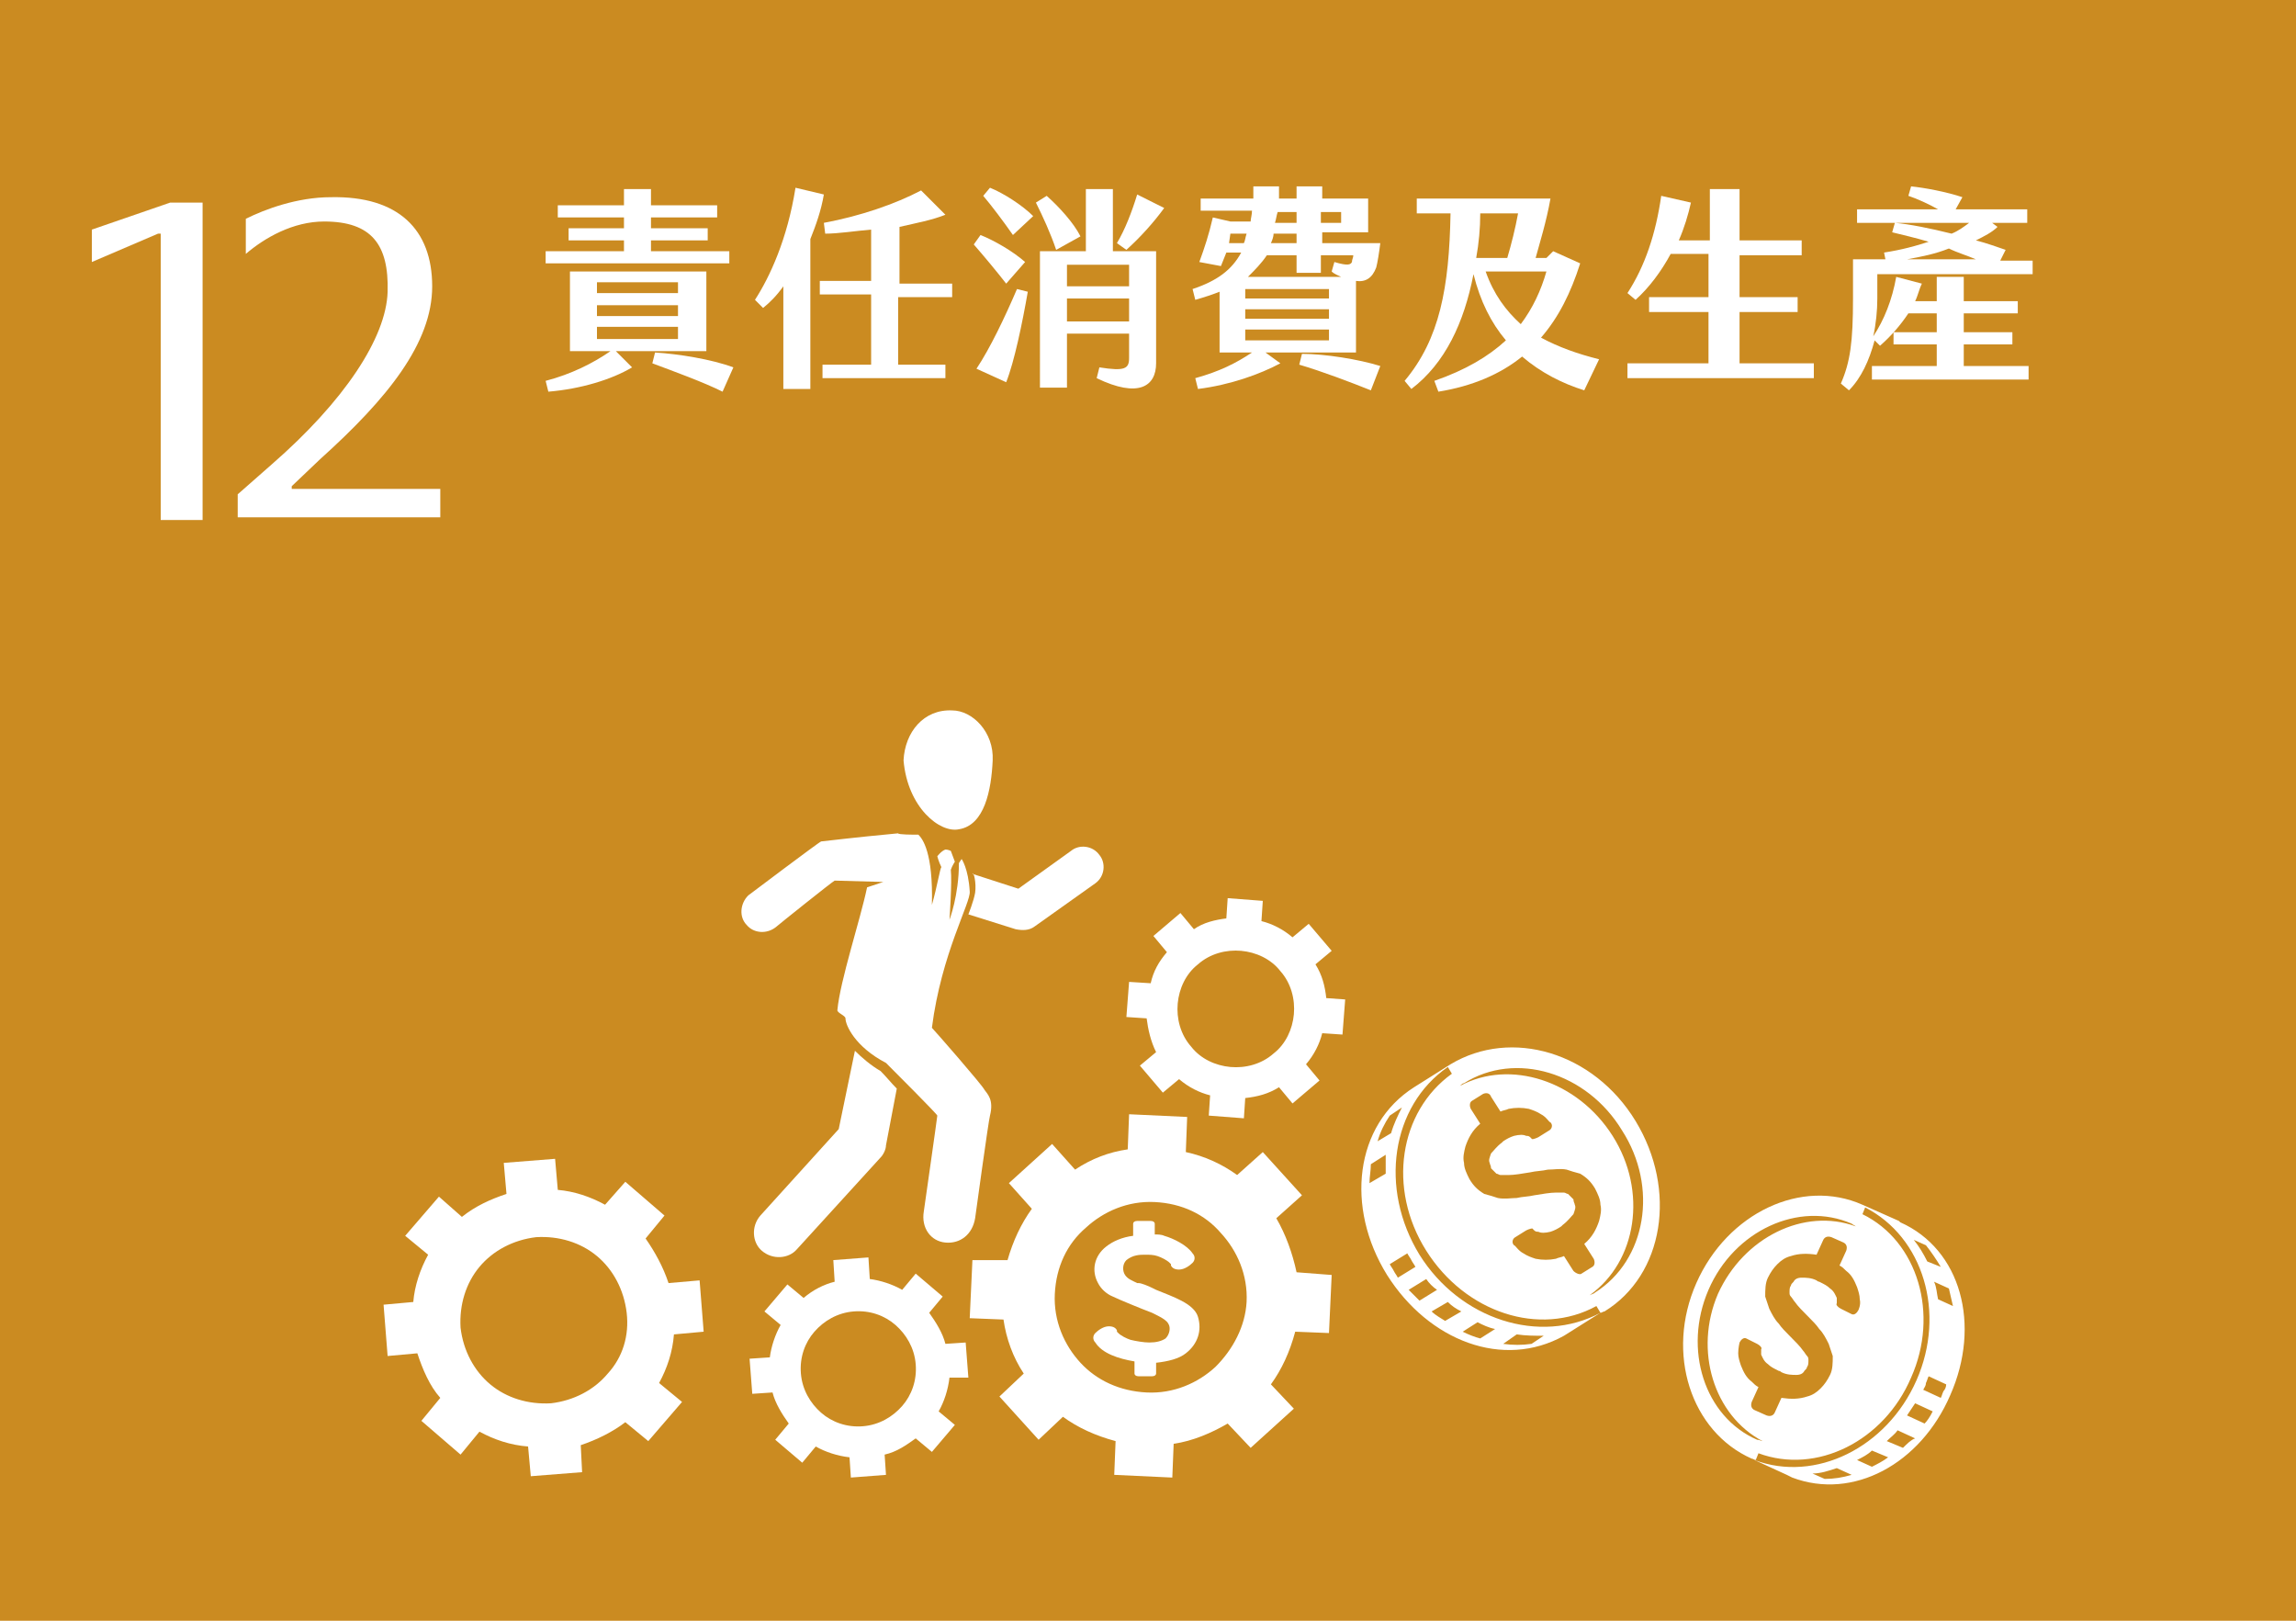 <?xml version="1.0" encoding="utf-8"?>
<!-- Generator: Adobe Illustrator 25.4.1, SVG Export Plug-In . SVG Version: 6.00 Build 0)  -->
<svg version="1.1" id="圖層_1" xmlns="http://www.w3.org/2000/svg" xmlns:xlink="http://www.w3.org/1999/xlink" x="0px" y="0px"
	 viewBox="0 0 170 120" style="enable-background:new 0 0 170 120;" xml:space="preserve">
<style type="text/css">
	.st0{fill:#CB8B21;}
	.st1{fill:#FFFFFF;}
</style>
<g>
	<rect class="st0" width="170" height="120"/>
</g>
<g>
	<path class="st1" d="M11.7,17.3l-4.9,2.1V17l5.8-2h2.4v23.5h-3.1V17.3H11.7z"/>
	<path class="st1" d="M32,21.2c0,4.2-3.3,8.3-8.3,12.8l-2.1,2v0.2h11v2.1H17.6v-1.7l2.5-2.2c5.4-4.7,8.5-9.4,8.6-12.8
		c0.1-3.5-1.2-5.2-4.7-5.2c-2.3,0-4.4,1.2-5.8,2.4v-2.6c1.4-0.7,3.8-1.6,6.3-1.6C29.5,14.5,32,17,32,21.2z"/>
</g>
<g>
	<path class="st1" d="M45.6,26l1.2,1.2c-1.5,0.9-3.8,1.6-6.2,1.8l-0.2-0.8c1.9-0.5,3.5-1.3,4.8-2.2h-3v-5.9h10.1V26H45.6z
		 M54.1,19.5H40.4v-0.9h5.8v-0.8h-4.1v-0.9h4.1v-0.8h-4.9v-0.9h4.9v-1.2h2v1.2h4.9v0.9h-4.9v0.8h4.2v0.9h-4.2v0.8h5.8V19.5z
		 M44.2,21.7h6v-0.8h-6V21.7z M44.2,23.4h6v-0.8h-6V23.4z M44.2,25.1h6v-0.9h-6V25.1z M54.3,27.2L53.5,29c-1.4-0.7-3.6-1.5-5.2-2.1
		l0.2-0.8C50.2,26.2,52.7,26.6,54.3,27.2z"/>
	<path class="st1" d="M60,17.7v11.1h-2v-7.6c-0.5,0.7-1,1.2-1.5,1.6l-0.6-0.6c1.1-1.7,2.4-4.5,3-8.3l2.1,0.5
		C60.8,15.6,60.4,16.7,60,17.7z M66.5,21.8V27H70v1h-9.1v-1h3.6v-5.2h-3.8v-1h3.8v-3.8c-1.2,0.1-2.4,0.3-3.4,0.3l-0.1-0.8
		c2.7-0.5,5.3-1.4,7.2-2.4l1.8,1.8c-1,0.4-2.1,0.6-3.4,0.9v4.2h3.9v1H66.5z"/>
	<path class="st1" d="M74.5,21c-0.7-0.9-1.7-2.1-2.4-2.9l0.5-0.7c1,0.4,2.4,1.2,3.3,2L74.5,21z M75.3,21.4l0.8,0.2
		c-0.4,2.3-1,5.2-1.6,6.7l-2.2-1C73.3,25.8,74.4,23.5,75.3,21.4z M73.3,13.9c1,0.4,2.4,1.3,3.2,2.1L75,17.4c-0.7-1-1.6-2.2-2.2-2.9
		L73.3,13.9z M78.2,18.5c-0.4-1.2-1-2.5-1.5-3.5l0.8-0.5c0.9,0.8,2,2,2.5,3L78.2,18.5z M82.4,18.6h3.2v8.3c0,1.7-1.3,2.6-4.4,1.1
		l0.2-0.8c1.9,0.3,2.2,0.1,2.2-0.7v-1.8H79v4h-2V18.6h3.4V14h2V18.6z M83.6,19.6H79v1.6h4.6V19.6z M83.6,23.8v-1.7H79v1.7H83.6z
		 M83.4,18.5l-0.7-0.5c0.6-1,1.1-2.3,1.5-3.6l2,1C85.4,16.5,84.4,17.6,83.4,18.5z"/>
	<path class="st1" d="M93.7,26.1l1.1,0.8c-1.5,0.8-3.7,1.6-6.1,1.9L88.5,28c1.8-0.5,3-1.1,4.2-1.9h-2.4v-4.5
		c-0.5,0.2-1.1,0.4-1.8,0.6l-0.2-0.8c1.8-0.6,2.9-1.4,3.6-2.7h-1.1l-0.4,1l-1.6-0.3c0.4-1.1,0.7-2,1-3.3l1.3,0.3h1.5
		c0-0.2,0.1-0.5,0.1-0.8h-3.8v-0.9h3.9c0-0.3,0-0.6,0-0.9h1.9c0,0.3,0,0.6,0,0.9H96v-0.9h1.9v0.9h3.4v2.5h-3.4V18h4.3
		c-0.1,0.8-0.2,1.4-0.3,1.8c-0.3,0.8-0.8,1.1-1.5,1v5.3H93.7z M92.1,18c0.1-0.2,0.1-0.4,0.2-0.7h-1.2L91,18H92.1z M98.4,21.4h-6.2
		v0.7h6.2V21.4z M98.4,22.9h-6.2v0.7h6.2V22.9z M92.2,25.2h6.2v-0.8h-6.2V25.2z M92.4,20.5h6.9c-0.2-0.1-0.5-0.2-0.7-0.4l0.2-0.7
		c1,0.3,1.2,0.2,1.3,0c0-0.2,0.1-0.3,0.1-0.5h-2.4v1.3H96v-1.3h-2.2C93.4,19.5,92.9,20,92.4,20.5z M96,17.3h-1.7
		c0,0.2-0.1,0.5-0.2,0.7H96V17.3z M94.4,16.5H96v-0.8h-1.4C94.5,16,94.5,16.2,94.4,16.5z M102.2,27.1l-0.7,1.8
		c-1.5-0.6-3.6-1.4-5.3-1.9l0.2-0.8C98.1,26.2,100.6,26.6,102.2,27.1z M97.8,15.7v0.8h1.5v-0.8H97.8z"/>
	<path class="st1" d="M117.3,28.9c-1.6-0.5-3.2-1.3-4.6-2.5c-1.6,1.3-3.7,2.2-6.2,2.6l-0.3-0.8c2.3-0.8,4-1.8,5.3-3
		c-1.1-1.3-1.9-2.9-2.4-4.9c-0.7,3.6-2.1,6.6-4.6,8.5l-0.5-0.6c2.6-3.1,3.3-6.9,3.4-12.4h-2.5v-1.1h9.9c-0.3,1.7-0.8,3.3-1.1,4.4
		h0.8l0.5-0.5l2,0.9c-0.7,2.2-1.6,4-2.9,5.5c1.3,0.7,2.7,1.2,4.3,1.6L117.3,28.9z M109.6,15.8c0,1.1-0.1,2.2-0.3,3.3h2.3
		c0.3-1,0.6-2.2,0.8-3.3H109.6z M114.5,20.1H110c0.6,1.7,1.5,2.9,2.6,3.9C113.5,22.8,114.1,21.5,114.5,20.1z"/>
	<path class="st1" d="M134.3,26.9V28h-13.8v-1.1h6v-3.8h-4.4V22h4.4v-3.2h-2.8c-0.7,1.3-1.6,2.5-2.6,3.4l-0.6-0.5
		c1.3-2,2.1-4.4,2.5-7.2l2.2,0.5c-0.2,0.9-0.5,1.9-0.9,2.8h2.3V14h2.2v3.8h4.6v1.1h-4.6V22h4.3v1.1h-4.3v3.8H134.3z"/>
	<path class="st1" d="M139,22.1c0,0.9-0.1,1.9-0.3,2.8c0.8-1.2,1.4-2.7,1.7-4.4l1.9,0.5c-0.2,0.4-0.3,0.9-0.5,1.3h1.6v-1.8h2v1.8h4
		v0.9h-4v1.4h3.6v0.9h-3.6v1.6h4.8v1h-11.6v-1h4.8v-1.6h-3.2v-0.9h3.2v-1.4h-2.1c-0.6,0.9-1.3,1.7-2.1,2.4l-0.4-0.4
		c-0.4,1.5-1,2.8-1.9,3.7l-0.6-0.5c0.7-1.6,0.9-3.1,0.9-6.3v-2.9h2.4l-0.1-0.5c1.3-0.2,2.4-0.5,3.3-0.8c-1-0.3-1.9-0.5-2.7-0.7
		l0.2-0.7c1.1,0.1,2.6,0.4,4.2,0.8c0.5-0.2,0.9-0.5,1.3-0.8h-8.3v-1h6c-0.7-0.4-1.6-0.8-2.2-1l0.2-0.7c1,0.1,2.6,0.4,3.8,0.8
		l-0.5,0.9h5.3v1h-2.6l0.4,0.3c-0.4,0.4-1,0.7-1.6,1c0.8,0.2,1.6,0.5,2.2,0.7l-0.4,0.8h2.4v1H139V22.1z M141.2,19.2h5.1
		c-0.7-0.3-1.4-0.5-2-0.8C143.3,18.8,142.3,19,141.2,19.2z"/>
</g>
<g>
	<path class="st1" d="M85.6,95.5l-0.2-0.1c-0.4-0.2-0.9-0.4-1.1-0.4c0,0-0.1,0-0.1,0c-0.4-0.2-0.7-0.3-0.9-0.6
		c-0.2-0.3-0.2-0.8,0.1-1.1c0.5-0.4,1-0.4,1.4-0.4c0.3,0,0.6,0,0.9,0.1c0.3,0.1,0.7,0.3,0.9,0.5c0,0,0.1,0.1,0.1,0.1c0,0,0,0,0,0
		c0,0,0,0,0,0.1c0.1,0.2,0.3,0.3,0.6,0.3c0.4,0,0.8-0.3,1-0.5c0.2-0.2,0.2-0.5,0-0.7c-0.4-0.6-1.4-1.1-2.1-1.3
		c-0.2-0.1-0.5-0.1-0.7-0.1v-0.8c0-0.1-0.1-0.2-0.3-0.2h-1c-0.2,0-0.3,0.1-0.3,0.2v0.9c-0.8,0.1-1.5,0.4-2,0.8
		c-0.9,0.7-1.1,1.8-0.6,2.7c0.2,0.4,0.6,0.8,1.1,1c0.4,0.2,2.1,0.9,2.9,1.2l0.4,0.2c0.4,0.2,0.7,0.4,0.8,0.6
		c0.2,0.3,0.1,0.8-0.2,1.1c-0.3,0.2-0.7,0.3-1.2,0.3c-0.4,0-1-0.1-1.4-0.2c-0.3-0.1-0.7-0.3-0.9-0.5c0,0-0.1-0.1-0.1-0.1l0,0
		c0,0,0,0,0,0c0,0,0,0,0-0.1c-0.1-0.2-0.3-0.3-0.6-0.3c-0.4,0-0.8,0.3-1,0.5c-0.2,0.2-0.2,0.5,0,0.7c0.5,0.8,1.7,1.2,2.9,1.4v0.9
		c0,0.1,0.1,0.2,0.3,0.2h1c0.2,0,0.3-0.1,0.3-0.2v-0.8c0.9-0.1,1.7-0.3,2.2-0.7c0.9-0.7,1.2-1.7,0.9-2.7
		C88.4,96.5,86.8,96,85.6,95.5z"/>
	<path class="st1" d="M63.3,77.8l-1.2,5.8L56.3,90c-0.7,0.8-0.6,2,0.1,2.6c0.8,0.7,2,0.6,2.6-0.1l6.2-6.8c0.2-0.2,0.4-0.6,0.4-0.9
		l0.8-4.2c-0.4-0.4-0.8-0.9-1.2-1.3C64.5,78.9,63.8,78.3,63.3,77.8z"/>
	<path class="st1" d="M72.2,66.1c-0.1,0.6-0.5,1.6-0.5,1.6l3.5,1.1c0.5,0.1,1,0.1,1.4-0.2l4.5-3.2c0.7-0.5,0.8-1.5,0.3-2.1
		c-0.5-0.7-1.5-0.8-2.1-0.3l-3.9,2.8l-3.4-1.1C72.1,64.5,72.3,65.4,72.2,66.1z"/>
	<path class="st1" d="M71,61.4c1.9-0.3,2.4-2.9,2.5-5.1c0.1-2.1-1.5-3.7-3-3.7c-2.1-0.1-3.5,1.6-3.6,3.7
		C67.2,59.8,69.6,61.7,71,61.4z"/>
	<path class="st1" d="M57.5,68.6L57.5,68.6c0.1-0.1,4.1-3.3,4.3-3.4c0.2,0,3.6,0.1,3.6,0.1l-1.2,0.4c-0.5,2.4-2,6.9-2.2,9.1
		c0,0.2,0.6,0.4,0.6,0.6c0,0.5,0.7,2.1,3,3.3c0.6,0.6,3.8,3.8,3.8,3.9c0,0.1-1,7.1-1,7.1c-0.2,1.2,0.5,2.2,1.6,2.3
		c1.1,0.1,2-0.6,2.2-1.8c0,0,1-7.3,1.1-7.6c0.3-1.2-0.2-1.6-0.4-1.9c-0.2-0.4-3.7-4.4-3.9-4.6c0.7-5.5,2.9-9.3,2.8-10.1
		c-0.1-1.7-0.6-2.4-0.6-2.4L71,63.9c0,2.4-0.7,4.2-0.7,4.2s0.2-2.8,0.1-3.7c0.1-0.3,0.3-0.6,0.3-0.6L70.4,63c0,0-0.2-0.1-0.4-0.1
		c-0.3,0.1-0.6,0.5-0.6,0.5s0.1,0.4,0.3,0.8c-0.1,0.1-0.3,1.4-0.7,2.8c0.1-3.9-0.7-4.9-1-5.2h0v0c-0.4,0-1.5,0-1.5-0.1
		c-1.1,0.1-3.1,0.3-5.7,0.6c-0.1,0-5.4,4-5.4,4c-0.6,0.6-0.7,1.6-0.1,2.2C55.8,69.1,56.8,69.2,57.5,68.6z"/>
	<path class="st1" d="M94.5,90.2l1.9-1.7l-2.9-3.2l-1.9,1.7c-1.1-0.8-2.4-1.4-3.8-1.7l0.1-2.6l-4.3-0.2l-0.1,2.6
		c-1.4,0.2-2.7,0.7-3.9,1.5l-1.7-1.9l-3.2,2.9l1.7,1.9c-0.8,1.1-1.4,2.4-1.8,3.8L72,93.3l-0.2,4.3l2.5,0.1c0.2,1.4,0.7,2.8,1.5,4
		l-1.8,1.7l2.9,3.2l1.8-1.7c1.1,0.8,2.4,1.4,3.9,1.8l-0.1,2.5l4.3,0.2l0.1-2.5c1.4-0.2,2.8-0.8,4-1.5l1.7,1.8l3.2-2.9l-1.7-1.8
		c0.8-1.1,1.4-2.4,1.8-3.9l2.5,0.1l0.2-4.3L96,94.2C95.7,92.8,95.2,91.4,94.5,90.2z M90,101.2c-1.3,1.2-3.1,2-5.1,1.9
		c-2-0.1-3.7-0.9-4.9-2.2c-1.2-1.3-2-3.1-1.9-5.1c0.1-2,0.9-3.7,2.3-4.9c1.3-1.2,3.1-2,5.1-1.9c2,0.1,3.7,0.9,4.9,2.3
		c1.2,1.3,2,3.1,1.9,5.1C92.2,98.2,91.3,99.9,90,101.2z"/>
	<path class="st1" d="M71.7,102l-0.2-2.6l-1.5,0.1c-0.2-0.8-0.7-1.6-1.2-2.3l1-1.2l-2-1.7l-1,1.2c-0.7-0.4-1.6-0.7-2.4-0.8l-0.1-1.6
		l-2.6,0.2l0.1,1.6c-0.8,0.2-1.6,0.6-2.3,1.2l-1.2-1l-1.7,2l1.2,1c-0.4,0.7-0.7,1.6-0.8,2.4l-1.5,0.1l0.2,2.6l1.5-0.1
		c0.2,0.8,0.7,1.6,1.2,2.3l-1,1.2l2,1.7l1-1.2c0.7,0.4,1.6,0.7,2.5,0.8l0.1,1.5l2.6-0.2l-0.1-1.5c0.9-0.2,1.6-0.7,2.3-1.2l1.2,1
		l1.7-2l-1.2-1c0.4-0.7,0.7-1.6,0.8-2.5L71.7,102z M66.8,104.1c-0.7,0.8-1.7,1.4-2.9,1.5c-1.2,0.1-2.3-0.3-3.1-1
		c-0.8-0.7-1.4-1.7-1.5-2.9c-0.1-1.2,0.3-2.3,1-3.1c0.7-0.8,1.7-1.4,2.9-1.5c1.2-0.1,2.3,0.3,3.1,1c0.8,0.7,1.4,1.7,1.5,2.9
		C67.9,102.2,67.5,103.3,66.8,104.1z"/>
	<path class="st1" d="M52.1,98.6l-0.3-3.8L49.5,95c-0.4-1.2-1-2.3-1.7-3.3l1.4-1.7l-2.9-2.5l-1.5,1.7c-1.1-0.6-2.3-1-3.5-1.1
		l-0.2-2.3l-3.8,0.3l0.2,2.3c-1.2,0.4-2.3,0.9-3.3,1.7l-1.7-1.5l-2.5,2.9l1.7,1.4c-0.6,1.1-1,2.3-1.1,3.5l-2.2,0.2l0.3,3.8l2.2-0.2
		c0.4,1.2,0.9,2.4,1.7,3.3l-1.4,1.7l2.9,2.5l1.4-1.7c1.1,0.6,2.3,1,3.6,1.1l0.2,2.2l3.8-0.3L43,107c1.2-0.4,2.4-1,3.3-1.7l1.7,1.4
		l2.5-2.9l-1.7-1.4c0.6-1.1,1-2.3,1.1-3.6L52.1,98.6z M45,101.7c-1,1.2-2.5,2-4.2,2.2c-1.7,0.1-3.3-0.4-4.5-1.4
		c-1.2-1-2-2.5-2.2-4.2c-0.1-1.7,0.4-3.3,1.4-4.5c1-1.2,2.5-2,4.2-2.2c1.7-0.1,3.3,0.4,4.5,1.4c1.2,1,2,2.5,2.2,4.2
		C46.6,98.9,46.1,100.5,45,101.7z"/>
	<path class="st1" d="M98.2,73.9c-0.1-0.9-0.3-1.7-0.8-2.5l1.2-1l-1.7-2l-1.2,1c-0.7-0.6-1.5-1-2.3-1.2l0.1-1.5l-2.6-0.2L90.8,68
		c-0.8,0.1-1.7,0.3-2.4,0.8l-1-1.2l-2,1.7l1,1.2c-0.6,0.7-1,1.4-1.2,2.3l-1.6-0.1l-0.2,2.6l1.5,0.1c0.1,0.8,0.3,1.7,0.7,2.5l-1.2,1
		l1.7,2l1.2-1c0.7,0.6,1.5,1,2.3,1.2l-0.1,1.5l2.6,0.2l0.1-1.5c0.9-0.1,1.7-0.3,2.5-0.8l1,1.2l2-1.7l-1-1.2c0.6-0.7,1-1.5,1.2-2.3
		l1.5,0.1l0.2-2.6L98.2,73.9z M95.8,75.1c-0.1,1.1-0.6,2.2-1.5,2.9c-0.9,0.8-2.1,1.1-3.2,1c-1.1-0.1-2.2-0.6-2.9-1.5
		c-0.8-0.9-1.1-2.1-1-3.2c0.1-1.1,0.6-2.2,1.5-2.9c0.9-0.8,2.1-1.1,3.2-1c1.1,0.1,2.2,0.6,2.9,1.5C95.6,72.8,95.9,74,95.8,75.1z"/>
	<path class="st1" d="M121.1,83c-3.1-5.1-9.2-6.9-13.7-4.2l-2.7,1.7l0,0c-4.4,2.8-5.1,8.9-2,13.9c3.1,4.9,8.6,7,13.1,4.5l0,0
		l2.7-1.7l0,0c-4.5,2.4-10.4,0.5-13.4-4.3c-3-4.9-2.1-11,2.1-13.9l0.3,0.5c-3.9,2.8-4.8,8.5-1.9,13.1c2.9,4.6,8.4,6.4,12.6,4.1
		l0.3,0.5c0.1,0,0.2-0.1,0.3-0.1C123.2,94.4,124.2,88.1,121.1,83z M102.6,86.9l-1.2,0.7c0-0.5,0.1-0.9,0.1-1.4l1.1-0.7
		C102.6,86,102.6,86.4,102.6,86.9z M112.3,98.8c0.7,0.1,1.3,0.1,2,0.1l-0.9,0.6c-0.7,0.1-1.4,0.1-2.1,0L112.3,98.8z M109.4,97.9
		c0.4,0.2,0.8,0.4,1.3,0.5l-1.1,0.7c-0.4-0.1-0.9-0.3-1.3-0.5L109.4,97.9z M107.2,96.4c0.3,0.3,0.6,0.5,1,0.7l-1.2,0.7
		c-0.3-0.2-0.7-0.4-1-0.7L107.2,96.4z M105.6,94.7c0.2,0.3,0.5,0.6,0.8,0.8l-1.3,0.8c-0.3-0.3-0.5-0.5-0.8-0.8L105.6,94.7z
		 M104.2,92.8c0.1,0.2,0.2,0.3,0.3,0.5c0.1,0.2,0.2,0.3,0.3,0.5l-1.3,0.8c-0.1-0.2-0.2-0.3-0.3-0.5c-0.1-0.2-0.2-0.3-0.3-0.5
		L104.2,92.8z M103,83.9l-1,0.6c0.2-0.7,0.5-1.3,0.9-1.9l0.9-0.6C103.5,82.6,103.2,83.2,103,83.9z M116.5,94.1l-0.7-1.1
		c-0.2,0.1-0.4,0.1-0.6,0.2c-0.5,0.1-1,0.1-1.5,0c-0.3-0.1-0.6-0.2-0.9-0.4c-0.4-0.2-0.6-0.6-0.7-0.6c-0.2-0.2-0.1-0.5,0.1-0.6
		l0.8-0.5c0.2-0.1,0.5-0.2,0.5-0.1c0,0,0,0,0.1,0.1c0.1,0.1,0.2,0.1,0.3,0.1c0.2,0.1,0.5,0.1,0.9,0c0.3-0.1,0.5-0.2,0.8-0.4
		c0,0,0.1-0.1,0.1-0.1c0.4-0.3,0.6-0.6,0.8-0.8c0.1-0.3,0.2-0.5,0.1-0.7c0-0.1-0.1-0.2-0.1-0.4c-0.1-0.1-0.2-0.2-0.4-0.4
		c-0.1,0-0.2-0.1-0.3-0.1c-0.1,0-0.3,0-0.6,0c-0.4,0-1,0.1-1.6,0.2c-0.4,0.1-0.9,0.1-1.3,0.2c-0.4,0-0.9,0.1-1.4,0
		c-0.3-0.1-0.6-0.2-1-0.3c-0.5-0.3-0.8-0.6-1.1-1.1c-0.2-0.4-0.4-0.8-0.4-1.2c-0.1-0.4,0-0.8,0.1-1.2c0.2-0.6,0.5-1.2,1.1-1.7
		l-0.7-1.1c-0.1-0.2-0.1-0.5,0.1-0.6l0.8-0.5c0.2-0.1,0.5-0.1,0.6,0.2l0.7,1.1c0.2-0.1,0.4-0.1,0.6-0.2c0.5-0.1,1-0.1,1.5,0
		c0.3,0.1,0.6,0.2,0.9,0.4c0.4,0.2,0.6,0.6,0.7,0.6c0.2,0.2,0.1,0.5-0.1,0.6l-0.8,0.5c-0.2,0.1-0.5,0.2-0.5,0.1c0,0,0,0-0.1-0.1
		c-0.1-0.1-0.2-0.1-0.3-0.1c-0.2-0.1-0.5-0.1-0.9,0c-0.3,0.1-0.5,0.2-0.8,0.4c0,0-0.1,0.1-0.1,0.1c-0.4,0.3-0.6,0.6-0.8,0.8
		c-0.1,0.3-0.2,0.5-0.1,0.7c0,0.1,0.1,0.2,0.1,0.4c0.1,0.1,0.2,0.2,0.4,0.4c0.1,0,0.2,0.1,0.3,0.1c0.1,0,0.3,0,0.6,0
		c0.4,0,1-0.1,1.6-0.2c0.4-0.1,0.9-0.1,1.3-0.2c0.5,0,0.9-0.1,1.4,0c0.3,0.1,0.6,0.2,1,0.3c0.5,0.3,0.8,0.6,1.1,1.1
		c0.2,0.4,0.4,0.8,0.4,1.2c0.1,0.4,0,0.8-0.1,1.2c-0.2,0.6-0.5,1.2-1.1,1.7l0.7,1.1c0.1,0.2,0.1,0.5-0.1,0.6l-0.8,0.5
		C117,94.4,116.7,94.3,116.5,94.1z M118.1,95.7c-0.1,0.1-0.2,0.1-0.4,0.2c0,0,0,0,0,0c3.5-2.5,4.3-7.7,1.7-11.8
		c-2.6-4.1-7.6-5.7-11.3-3.7c0,0,0,0,0,0c0.1-0.1,0.2-0.2,0.3-0.2c3.8-2.4,9.1-0.8,11.7,3.5C122.8,87.9,121.9,93.3,118.1,95.7z"/>
	<g>
		<path class="st1" d="M140.7,90.5L140.7,90.5L140.7,90.5c-0.1-0.1-0.1-0.1-0.1-0.1c0,0,0,0,0,0l-2.7-1.2c-4.5-2-10,0.6-12.3,5.8
			c-2.3,5.2-0.4,11,4.1,13c0.1,0,0.2,0.1,0.3,0.1l0.2-0.5c4.3,1.6,9.3-0.9,11.3-5.6c2.1-4.7,0.5-10.1-3.6-12.1l0.2-0.5
			c4.3,2.2,6,7.8,3.8,12.8c-2.2,5-7.5,7.6-12,5.9l0,0l2.4,1.1c0,0,0,0,0,0c0,0,0,0,0,0l0.4,0.2l0,0c4.5,1.7,9.5-1,11.7-6.1
			C146.7,98.1,145.2,92.5,140.7,90.5z M130.5,106.7c-0.1,0-0.2-0.1-0.4-0.1c-3.9-1.7-5.5-6.7-3.6-11.1c1.9-4.4,6.7-6.6,10.6-4.9
			c0.1,0.1,0.2,0.1,0.3,0.2c0,0,0,0,0,0c-3.8-1.4-8.3,0.8-10.2,5C125.4,100,126.9,104.8,130.5,106.7
			C130.5,106.7,130.5,106.7,130.5,106.7z M137.6,97c-0.1,0.2-0.3,0.4-0.5,0.3l-0.8-0.4c-0.2-0.1-0.4-0.3-0.3-0.4c0,0,0,0,0-0.1
			c0-0.1,0-0.2,0-0.3c-0.1-0.2-0.2-0.5-0.5-0.7c-0.2-0.2-0.4-0.3-0.8-0.5c0,0-0.1,0-0.2-0.1c-0.4-0.2-0.8-0.2-1.1-0.2
			c-0.3,0-0.5,0.1-0.6,0.3c-0.1,0.1-0.2,0.2-0.2,0.3c-0.1,0.1-0.1,0.3-0.1,0.5c0,0.1,0,0.2,0.1,0.3c0.1,0.1,0.2,0.3,0.3,0.4
			c0.2,0.3,0.6,0.7,1,1.1c0.3,0.3,0.6,0.6,0.8,0.9c0.3,0.3,0.5,0.7,0.7,1.1c0.1,0.3,0.2,0.6,0.3,0.9c0,0.5,0,1-0.2,1.4
			c-0.2,0.4-0.4,0.7-0.7,1c-0.3,0.3-0.6,0.5-1,0.6c-0.6,0.2-1.2,0.2-1.9,0.1l-0.5,1.1c-0.1,0.2-0.3,0.3-0.6,0.2l-0.9-0.4
			c-0.2-0.1-0.3-0.3-0.2-0.6l0.5-1.1c-0.2-0.1-0.3-0.2-0.5-0.4c-0.4-0.3-0.6-0.7-0.8-1.2c-0.1-0.3-0.2-0.6-0.2-0.9
			c0-0.4,0.1-0.8,0.1-0.8c0.1-0.2,0.3-0.4,0.5-0.3l0.8,0.4c0.2,0.1,0.4,0.3,0.3,0.4c0,0,0,0,0,0.1c0,0.1,0,0.2,0,0.3
			c0.1,0.2,0.2,0.5,0.5,0.7c0.2,0.2,0.4,0.3,0.8,0.5c0,0,0.1,0,0.2,0.1c0.4,0.2,0.8,0.2,1.1,0.2c0.3,0,0.5-0.1,0.6-0.3
			c0.1-0.1,0.2-0.2,0.2-0.3c0.1-0.1,0.1-0.3,0.1-0.5c0-0.1,0-0.2-0.1-0.3c-0.1-0.1-0.2-0.3-0.3-0.4c-0.2-0.3-0.6-0.7-1-1.1
			c-0.3-0.3-0.6-0.6-0.8-0.9c-0.3-0.3-0.5-0.7-0.7-1.1c-0.1-0.3-0.2-0.6-0.3-0.9c0-0.5,0-1,0.2-1.4c0.2-0.4,0.4-0.7,0.7-1
			c0.3-0.3,0.6-0.5,1-0.6c0.6-0.2,1.2-0.2,1.9-0.1l0.5-1.1c0.1-0.2,0.3-0.3,0.6-0.2l0.9,0.4c0.2,0.1,0.3,0.3,0.2,0.6l-0.5,1.1
			c0.2,0.1,0.3,0.2,0.5,0.4c0.4,0.3,0.6,0.7,0.8,1.2c0.1,0.3,0.2,0.6,0.2,0.9C137.8,96.6,137.6,97,137.6,97z M142.7,93.4
			c-0.3-0.6-0.6-1.1-1-1.6l0.9,0.4c0.4,0.5,0.8,1.1,1.1,1.6L142.7,93.4z M135.1,109.5l-0.9-0.4c0.6,0,1.2-0.2,1.8-0.4l1.1,0.5
			C136.4,109.4,135.8,109.5,135.1,109.5z M138.6,108.6l-1.1-0.5c0.4-0.2,0.8-0.4,1.1-0.7l1.2,0.5C139.4,108.2,139,108.4,138.6,108.6
			z M140.9,107.2l-1.2-0.5c0.3-0.3,0.6-0.5,0.8-0.8l1.3,0.6C141.5,106.6,141.2,106.9,140.9,107.2z M142.5,105.4l-1.3-0.6
			c0.2-0.3,0.4-0.6,0.6-0.9l1.3,0.6C142.9,104.9,142.7,105.2,142.5,105.4z M143.9,103c-0.1,0.2-0.1,0.3-0.2,0.5l-1.3-0.6
			c0.1-0.2,0.2-0.3,0.2-0.5c0.1-0.2,0.1-0.3,0.2-0.5l1.3,0.6C144.1,102.7,144,102.9,143.9,103z M143.5,96.2
			c-0.1-0.4-0.1-0.9-0.3-1.3l1.1,0.5c0.1,0.4,0.2,0.9,0.3,1.3L143.5,96.2z"/>
		<rect x="130" y="108.1" transform="matrix(0.453 -0.891 0.891 0.453 -25.318 174.968)" class="st1" width="0" height="0"/>
	</g>
</g>
</svg>
